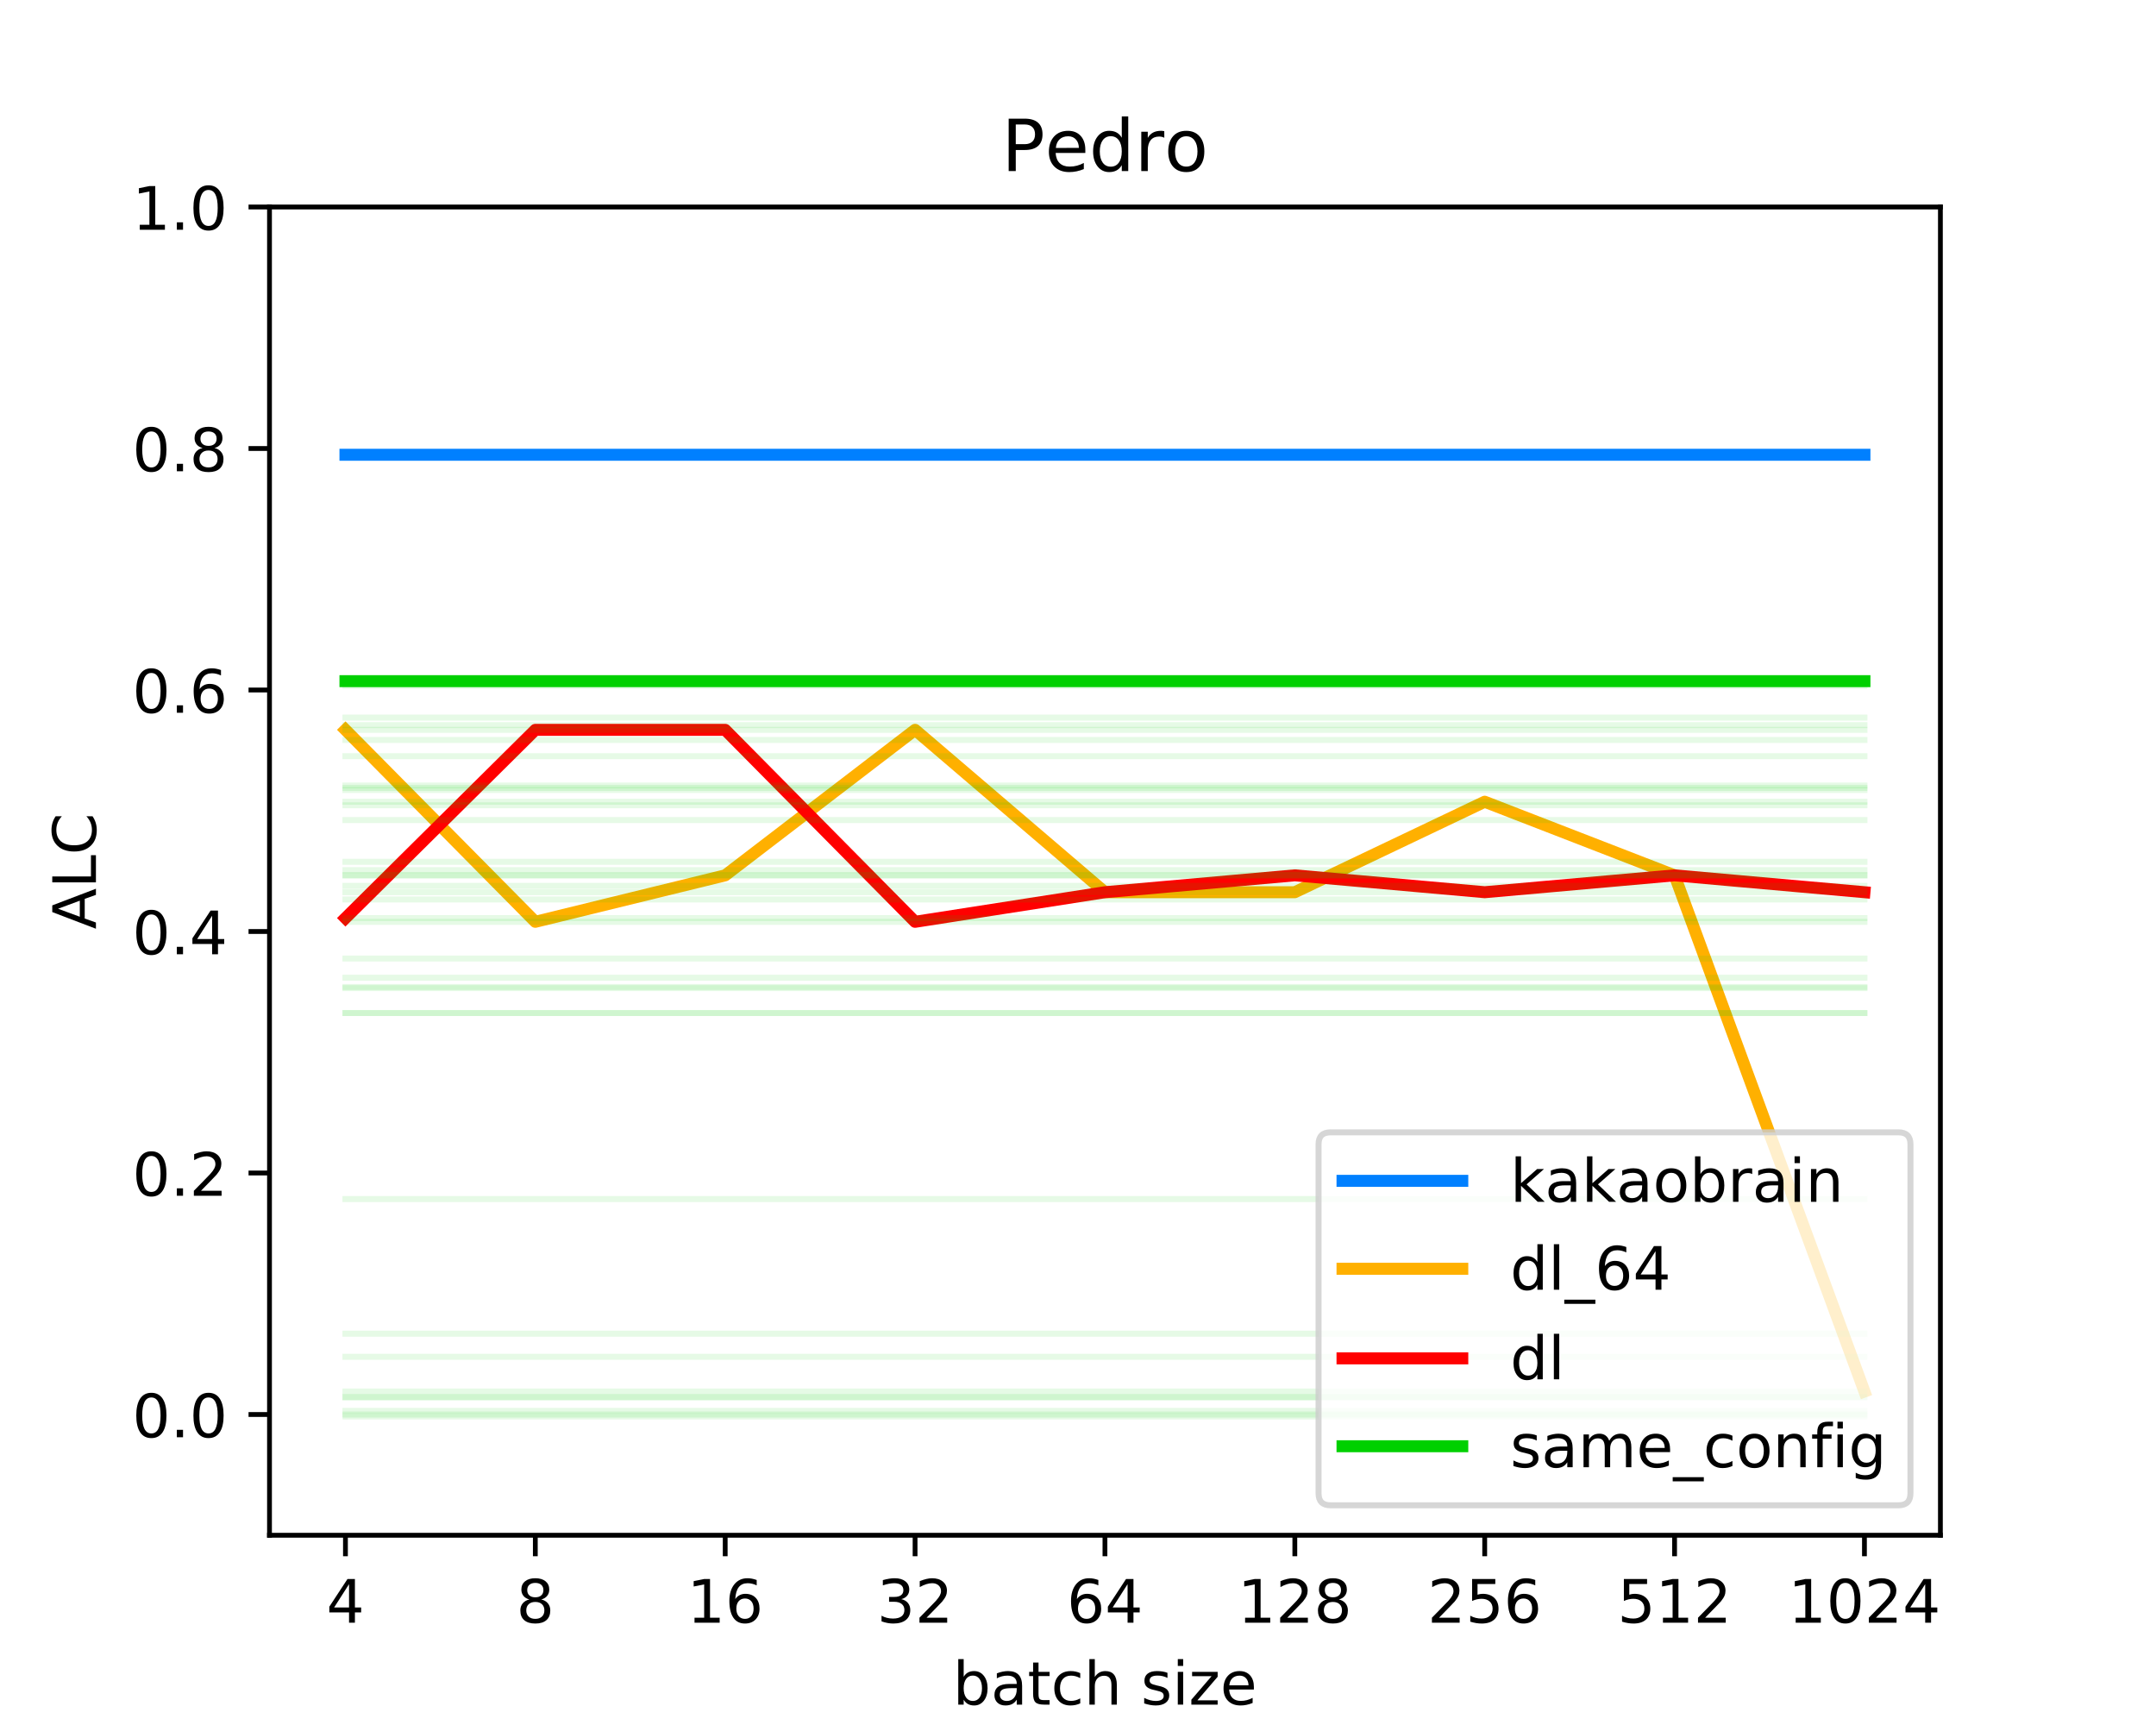 <?xml version="1.0" encoding="utf-8" standalone="no"?>
<!DOCTYPE svg PUBLIC "-//W3C//DTD SVG 1.1//EN"
  "http://www.w3.org/Graphics/SVG/1.1/DTD/svg11.dtd">
<!-- Created with matplotlib (https://matplotlib.org/) -->
<svg height="288pt" version="1.1" viewBox="0 0 360 288" width="360pt" xmlns="http://www.w3.org/2000/svg" xmlns:xlink="http://www.w3.org/1999/xlink">
 <defs>
  <style type="text/css">
*{stroke-linecap:butt;stroke-linejoin:round;}
  </style>
 </defs>
 <g id="figure_1">
  <g id="patch_1">
   <path d="M 0 288 
L 360 288 
L 360 0 
L 0 0 
z
" style="fill:#ffffff;"/>
  </g>
  <g id="axes_1">
   <g id="patch_2">
    <path d="M 45 256.32 
L 324 256.32 
L 324 34.56 
L 45 34.56 
z
" style="fill:#ffffff;"/>
   </g>
   <g id="matplotlib.axis_1">
    <g id="xtick_1">
     <g id="line2d_1">
      <defs>
       <path d="M 0 0 
L 0 3.5 
" id="mf09052bba6" style="stroke:#000000;stroke-width:0.8;"/>
      </defs>
      <g>
       <use style="stroke:#000000;stroke-width:0.8;" x="57.682" xlink:href="#mf09052bba6" y="256.32"/>
      </g>
     </g>
     <g id="text_1">
      <!-- 4 -->
      <defs>
       <path d="M 37.797 64.312 
L 12.891 25.391 
L 37.797 25.391 
z
M 35.203 72.906 
L 47.609 72.906 
L 47.609 25.391 
L 58.016 25.391 
L 58.016 17.188 
L 47.609 17.188 
L 47.609 0 
L 37.797 0 
L 37.797 17.188 
L 4.891 17.188 
L 4.891 26.703 
z
" id="DejaVuSans-52"/>
      </defs>
      <g transform="translate(54.501 270.918)scale(0.1 -0.1)">
       <use xlink:href="#DejaVuSans-52"/>
      </g>
     </g>
    </g>
    <g id="xtick_2">
     <g id="line2d_2">
      <g>
       <use style="stroke:#000000;stroke-width:0.8;" x="89.386" xlink:href="#mf09052bba6" y="256.32"/>
      </g>
     </g>
     <g id="text_2">
      <!-- 8 -->
      <defs>
       <path d="M 31.781 34.625 
Q 24.75 34.625 20.719 30.859 
Q 16.703 27.094 16.703 20.516 
Q 16.703 13.922 20.719 10.156 
Q 24.75 6.391 31.781 6.391 
Q 38.812 6.391 42.859 10.172 
Q 46.922 13.969 46.922 20.516 
Q 46.922 27.094 42.891 30.859 
Q 38.875 34.625 31.781 34.625 
z
M 21.922 38.812 
Q 15.578 40.375 12.031 44.719 
Q 8.5 49.078 8.5 55.328 
Q 8.5 64.062 14.719 69.141 
Q 20.953 74.219 31.781 74.219 
Q 42.672 74.219 48.875 69.141 
Q 55.078 64.062 55.078 55.328 
Q 55.078 49.078 51.531 44.719 
Q 48 40.375 41.703 38.812 
Q 48.828 37.156 52.797 32.312 
Q 56.781 27.484 56.781 20.516 
Q 56.781 9.906 50.312 4.234 
Q 43.844 -1.422 31.781 -1.422 
Q 19.734 -1.422 13.25 4.234 
Q 6.781 9.906 6.781 20.516 
Q 6.781 27.484 10.781 32.312 
Q 14.797 37.156 21.922 38.812 
z
M 18.312 54.391 
Q 18.312 48.734 21.844 45.562 
Q 25.391 42.391 31.781 42.391 
Q 38.141 42.391 41.719 45.562 
Q 45.312 48.734 45.312 54.391 
Q 45.312 60.062 41.719 63.234 
Q 38.141 66.406 31.781 66.406 
Q 25.391 66.406 21.844 63.234 
Q 18.312 60.062 18.312 54.391 
z
" id="DejaVuSans-56"/>
      </defs>
      <g transform="translate(86.205 270.918)scale(0.1 -0.1)">
       <use xlink:href="#DejaVuSans-56"/>
      </g>
     </g>
    </g>
    <g id="xtick_3">
     <g id="line2d_3">
      <g>
       <use style="stroke:#000000;stroke-width:0.8;" x="121.091" xlink:href="#mf09052bba6" y="256.32"/>
      </g>
     </g>
     <g id="text_3">
      <!-- 16 -->
      <defs>
       <path d="M 12.406 8.297 
L 28.516 8.297 
L 28.516 63.922 
L 10.984 60.406 
L 10.984 69.391 
L 28.422 72.906 
L 38.281 72.906 
L 38.281 8.297 
L 54.391 8.297 
L 54.391 0 
L 12.406 0 
z
" id="DejaVuSans-49"/>
       <path d="M 33.016 40.375 
Q 26.375 40.375 22.484 35.828 
Q 18.609 31.297 18.609 23.391 
Q 18.609 15.531 22.484 10.953 
Q 26.375 6.391 33.016 6.391 
Q 39.656 6.391 43.531 10.953 
Q 47.406 15.531 47.406 23.391 
Q 47.406 31.297 43.531 35.828 
Q 39.656 40.375 33.016 40.375 
z
M 52.594 71.297 
L 52.594 62.312 
Q 48.875 64.062 45.094 64.984 
Q 41.312 65.922 37.594 65.922 
Q 27.828 65.922 22.672 59.328 
Q 17.531 52.734 16.797 39.406 
Q 19.672 43.656 24.016 45.922 
Q 28.375 48.188 33.594 48.188 
Q 44.578 48.188 50.953 41.516 
Q 57.328 34.859 57.328 23.391 
Q 57.328 12.156 50.688 5.359 
Q 44.047 -1.422 33.016 -1.422 
Q 20.359 -1.422 13.672 8.266 
Q 6.984 17.969 6.984 36.375 
Q 6.984 53.656 15.188 63.938 
Q 23.391 74.219 37.203 74.219 
Q 40.922 74.219 44.703 73.484 
Q 48.484 72.75 52.594 71.297 
z
" id="DejaVuSans-54"/>
      </defs>
      <g transform="translate(114.728 270.918)scale(0.1 -0.1)">
       <use xlink:href="#DejaVuSans-49"/>
       <use x="63.623" xlink:href="#DejaVuSans-54"/>
      </g>
     </g>
    </g>
    <g id="xtick_4">
     <g id="line2d_4">
      <g>
       <use style="stroke:#000000;stroke-width:0.8;" x="152.795" xlink:href="#mf09052bba6" y="256.32"/>
      </g>
     </g>
     <g id="text_4">
      <!-- 32 -->
      <defs>
       <path d="M 40.578 39.312 
Q 47.656 37.797 51.625 33 
Q 55.609 28.219 55.609 21.188 
Q 55.609 10.406 48.188 4.484 
Q 40.766 -1.422 27.094 -1.422 
Q 22.516 -1.422 17.656 -0.516 
Q 12.797 0.391 7.625 2.203 
L 7.625 11.719 
Q 11.719 9.328 16.594 8.109 
Q 21.484 6.891 26.812 6.891 
Q 36.078 6.891 40.938 10.547 
Q 45.797 14.203 45.797 21.188 
Q 45.797 27.641 41.281 31.266 
Q 36.766 34.906 28.719 34.906 
L 20.219 34.906 
L 20.219 43.016 
L 29.109 43.016 
Q 36.375 43.016 40.234 45.922 
Q 44.094 48.828 44.094 54.297 
Q 44.094 59.906 40.109 62.906 
Q 36.141 65.922 28.719 65.922 
Q 24.656 65.922 20.016 65.031 
Q 15.375 64.156 9.812 62.312 
L 9.812 71.094 
Q 15.438 72.656 20.344 73.438 
Q 25.25 74.219 29.594 74.219 
Q 40.828 74.219 47.359 69.109 
Q 53.906 64.016 53.906 55.328 
Q 53.906 49.266 50.438 45.094 
Q 46.969 40.922 40.578 39.312 
z
" id="DejaVuSans-51"/>
       <path d="M 19.188 8.297 
L 53.609 8.297 
L 53.609 0 
L 7.328 0 
L 7.328 8.297 
Q 12.938 14.109 22.625 23.891 
Q 32.328 33.688 34.812 36.531 
Q 39.547 41.844 41.422 45.531 
Q 43.312 49.219 43.312 52.781 
Q 43.312 58.594 39.234 62.25 
Q 35.156 65.922 28.609 65.922 
Q 23.969 65.922 18.812 64.312 
Q 13.672 62.703 7.812 59.422 
L 7.812 69.391 
Q 13.766 71.781 18.938 73 
Q 24.125 74.219 28.422 74.219 
Q 39.75 74.219 46.484 68.547 
Q 53.219 62.891 53.219 53.422 
Q 53.219 48.922 51.531 44.891 
Q 49.859 40.875 45.406 35.406 
Q 44.188 33.984 37.641 27.219 
Q 31.109 20.453 19.188 8.297 
z
" id="DejaVuSans-50"/>
      </defs>
      <g transform="translate(146.433 270.918)scale(0.1 -0.1)">
       <use xlink:href="#DejaVuSans-51"/>
       <use x="63.623" xlink:href="#DejaVuSans-50"/>
      </g>
     </g>
    </g>
    <g id="xtick_5">
     <g id="line2d_5">
      <g>
       <use style="stroke:#000000;stroke-width:0.8;" x="184.5" xlink:href="#mf09052bba6" y="256.32"/>
      </g>
     </g>
     <g id="text_5">
      <!-- 64 -->
      <g transform="translate(178.137 270.918)scale(0.1 -0.1)">
       <use xlink:href="#DejaVuSans-54"/>
       <use x="63.623" xlink:href="#DejaVuSans-52"/>
      </g>
     </g>
    </g>
    <g id="xtick_6">
     <g id="line2d_6">
      <g>
       <use style="stroke:#000000;stroke-width:0.8;" x="216.205" xlink:href="#mf09052bba6" y="256.32"/>
      </g>
     </g>
     <g id="text_6">
      <!-- 128 -->
      <g transform="translate(206.661 270.918)scale(0.1 -0.1)">
       <use xlink:href="#DejaVuSans-49"/>
       <use x="63.623" xlink:href="#DejaVuSans-50"/>
       <use x="127.246" xlink:href="#DejaVuSans-56"/>
      </g>
     </g>
    </g>
    <g id="xtick_7">
     <g id="line2d_7">
      <g>
       <use style="stroke:#000000;stroke-width:0.8;" x="247.909" xlink:href="#mf09052bba6" y="256.32"/>
      </g>
     </g>
     <g id="text_7">
      <!-- 256 -->
      <defs>
       <path d="M 10.797 72.906 
L 49.516 72.906 
L 49.516 64.594 
L 19.828 64.594 
L 19.828 46.734 
Q 21.969 47.469 24.109 47.828 
Q 26.266 48.188 28.422 48.188 
Q 40.625 48.188 47.75 41.5 
Q 54.891 34.812 54.891 23.391 
Q 54.891 11.625 47.562 5.094 
Q 40.234 -1.422 26.906 -1.422 
Q 22.312 -1.422 17.547 -0.641 
Q 12.797 0.141 7.719 1.703 
L 7.719 11.625 
Q 12.109 9.234 16.797 8.062 
Q 21.484 6.891 26.703 6.891 
Q 35.156 6.891 40.078 11.328 
Q 45.016 15.766 45.016 23.391 
Q 45.016 31 40.078 35.438 
Q 35.156 39.891 26.703 39.891 
Q 22.75 39.891 18.812 39.016 
Q 14.891 38.141 10.797 36.281 
z
" id="DejaVuSans-53"/>
      </defs>
      <g transform="translate(238.365 270.918)scale(0.1 -0.1)">
       <use xlink:href="#DejaVuSans-50"/>
       <use x="63.623" xlink:href="#DejaVuSans-53"/>
       <use x="127.246" xlink:href="#DejaVuSans-54"/>
      </g>
     </g>
    </g>
    <g id="xtick_8">
     <g id="line2d_8">
      <g>
       <use style="stroke:#000000;stroke-width:0.8;" x="279.614" xlink:href="#mf09052bba6" y="256.32"/>
      </g>
     </g>
     <g id="text_8">
      <!-- 512 -->
      <g transform="translate(270.07 270.918)scale(0.1 -0.1)">
       <use xlink:href="#DejaVuSans-53"/>
       <use x="63.623" xlink:href="#DejaVuSans-49"/>
       <use x="127.246" xlink:href="#DejaVuSans-50"/>
      </g>
     </g>
    </g>
    <g id="xtick_9">
     <g id="line2d_9">
      <g>
       <use style="stroke:#000000;stroke-width:0.8;" x="311.318" xlink:href="#mf09052bba6" y="256.32"/>
      </g>
     </g>
     <g id="text_9">
      <!-- 1024 -->
      <defs>
       <path d="M 31.781 66.406 
Q 24.172 66.406 20.328 58.906 
Q 16.5 51.422 16.5 36.375 
Q 16.5 21.391 20.328 13.891 
Q 24.172 6.391 31.781 6.391 
Q 39.453 6.391 43.281 13.891 
Q 47.125 21.391 47.125 36.375 
Q 47.125 51.422 43.281 58.906 
Q 39.453 66.406 31.781 66.406 
z
M 31.781 74.219 
Q 44.047 74.219 50.516 64.516 
Q 56.984 54.828 56.984 36.375 
Q 56.984 17.969 50.516 8.266 
Q 44.047 -1.422 31.781 -1.422 
Q 19.531 -1.422 13.062 8.266 
Q 6.594 17.969 6.594 36.375 
Q 6.594 54.828 13.062 64.516 
Q 19.531 74.219 31.781 74.219 
z
" id="DejaVuSans-48"/>
      </defs>
      <g transform="translate(298.593 270.918)scale(0.1 -0.1)">
       <use xlink:href="#DejaVuSans-49"/>
       <use x="63.623" xlink:href="#DejaVuSans-48"/>
       <use x="127.246" xlink:href="#DejaVuSans-50"/>
       <use x="190.869" xlink:href="#DejaVuSans-52"/>
      </g>
     </g>
    </g>
    <g id="text_10">
     <!-- batch size -->
     <defs>
      <path d="M 48.688 27.297 
Q 48.688 37.203 44.609 42.844 
Q 40.531 48.484 33.406 48.484 
Q 26.266 48.484 22.188 42.844 
Q 18.109 37.203 18.109 27.297 
Q 18.109 17.391 22.188 11.75 
Q 26.266 6.109 33.406 6.109 
Q 40.531 6.109 44.609 11.75 
Q 48.688 17.391 48.688 27.297 
z
M 18.109 46.391 
Q 20.953 51.266 25.266 53.625 
Q 29.594 56 35.594 56 
Q 45.562 56 51.781 48.094 
Q 58.016 40.188 58.016 27.297 
Q 58.016 14.406 51.781 6.484 
Q 45.562 -1.422 35.594 -1.422 
Q 29.594 -1.422 25.266 0.953 
Q 20.953 3.328 18.109 8.203 
L 18.109 0 
L 9.078 0 
L 9.078 75.984 
L 18.109 75.984 
z
" id="DejaVuSans-98"/>
      <path d="M 34.281 27.484 
Q 23.391 27.484 19.188 25 
Q 14.984 22.516 14.984 16.5 
Q 14.984 11.719 18.141 8.906 
Q 21.297 6.109 26.703 6.109 
Q 34.188 6.109 38.703 11.406 
Q 43.219 16.703 43.219 25.484 
L 43.219 27.484 
z
M 52.203 31.203 
L 52.203 0 
L 43.219 0 
L 43.219 8.297 
Q 40.141 3.328 35.547 0.953 
Q 30.953 -1.422 24.312 -1.422 
Q 15.922 -1.422 10.953 3.297 
Q 6 8.016 6 15.922 
Q 6 25.141 12.172 29.828 
Q 18.359 34.516 30.609 34.516 
L 43.219 34.516 
L 43.219 35.406 
Q 43.219 41.609 39.141 45 
Q 35.062 48.391 27.688 48.391 
Q 23 48.391 18.547 47.266 
Q 14.109 46.141 10.016 43.891 
L 10.016 52.203 
Q 14.938 54.109 19.578 55.047 
Q 24.219 56 28.609 56 
Q 40.484 56 46.344 49.844 
Q 52.203 43.703 52.203 31.203 
z
" id="DejaVuSans-97"/>
      <path d="M 18.312 70.219 
L 18.312 54.688 
L 36.812 54.688 
L 36.812 47.703 
L 18.312 47.703 
L 18.312 18.016 
Q 18.312 11.328 20.141 9.422 
Q 21.969 7.516 27.594 7.516 
L 36.812 7.516 
L 36.812 0 
L 27.594 0 
Q 17.188 0 13.234 3.875 
Q 9.281 7.766 9.281 18.016 
L 9.281 47.703 
L 2.688 47.703 
L 2.688 54.688 
L 9.281 54.688 
L 9.281 70.219 
z
" id="DejaVuSans-116"/>
      <path d="M 48.781 52.594 
L 48.781 44.188 
Q 44.969 46.297 41.141 47.344 
Q 37.312 48.391 33.406 48.391 
Q 24.656 48.391 19.812 42.844 
Q 14.984 37.312 14.984 27.297 
Q 14.984 17.281 19.812 11.734 
Q 24.656 6.203 33.406 6.203 
Q 37.312 6.203 41.141 7.25 
Q 44.969 8.297 48.781 10.406 
L 48.781 2.094 
Q 45.016 0.344 40.984 -0.531 
Q 36.969 -1.422 32.422 -1.422 
Q 20.062 -1.422 12.781 6.344 
Q 5.516 14.109 5.516 27.297 
Q 5.516 40.672 12.859 48.328 
Q 20.219 56 33.016 56 
Q 37.156 56 41.109 55.141 
Q 45.062 54.297 48.781 52.594 
z
" id="DejaVuSans-99"/>
      <path d="M 54.891 33.016 
L 54.891 0 
L 45.906 0 
L 45.906 32.719 
Q 45.906 40.484 42.875 44.328 
Q 39.844 48.188 33.797 48.188 
Q 26.516 48.188 22.312 43.547 
Q 18.109 38.922 18.109 30.906 
L 18.109 0 
L 9.078 0 
L 9.078 75.984 
L 18.109 75.984 
L 18.109 46.188 
Q 21.344 51.125 25.703 53.562 
Q 30.078 56 35.797 56 
Q 45.219 56 50.047 50.172 
Q 54.891 44.344 54.891 33.016 
z
" id="DejaVuSans-104"/>
      <path id="DejaVuSans-32"/>
      <path d="M 44.281 53.078 
L 44.281 44.578 
Q 40.484 46.531 36.375 47.5 
Q 32.281 48.484 27.875 48.484 
Q 21.188 48.484 17.844 46.438 
Q 14.5 44.391 14.5 40.281 
Q 14.5 37.156 16.891 35.375 
Q 19.281 33.594 26.516 31.984 
L 29.594 31.297 
Q 39.156 29.25 43.188 25.516 
Q 47.219 21.781 47.219 15.094 
Q 47.219 7.469 41.188 3.016 
Q 35.156 -1.422 24.609 -1.422 
Q 20.219 -1.422 15.453 -0.562 
Q 10.688 0.297 5.422 2 
L 5.422 11.281 
Q 10.406 8.688 15.234 7.391 
Q 20.062 6.109 24.812 6.109 
Q 31.156 6.109 34.562 8.281 
Q 37.984 10.453 37.984 14.406 
Q 37.984 18.062 35.516 20.016 
Q 33.062 21.969 24.703 23.781 
L 21.578 24.516 
Q 13.234 26.266 9.516 29.906 
Q 5.812 33.547 5.812 39.891 
Q 5.812 47.609 11.281 51.797 
Q 16.75 56 26.812 56 
Q 31.781 56 36.172 55.266 
Q 40.578 54.547 44.281 53.078 
z
" id="DejaVuSans-115"/>
      <path d="M 9.422 54.688 
L 18.406 54.688 
L 18.406 0 
L 9.422 0 
z
M 9.422 75.984 
L 18.406 75.984 
L 18.406 64.594 
L 9.422 64.594 
z
" id="DejaVuSans-105"/>
      <path d="M 5.516 54.688 
L 48.188 54.688 
L 48.188 46.484 
L 14.406 7.172 
L 48.188 7.172 
L 48.188 0 
L 4.297 0 
L 4.297 8.203 
L 38.094 47.516 
L 5.516 47.516 
z
" id="DejaVuSans-122"/>
      <path d="M 56.203 29.594 
L 56.203 25.203 
L 14.891 25.203 
Q 15.484 15.922 20.484 11.062 
Q 25.484 6.203 34.422 6.203 
Q 39.594 6.203 44.453 7.469 
Q 49.312 8.734 54.109 11.281 
L 54.109 2.781 
Q 49.266 0.734 44.188 -0.344 
Q 39.109 -1.422 33.891 -1.422 
Q 20.797 -1.422 13.156 6.188 
Q 5.516 13.812 5.516 26.812 
Q 5.516 40.234 12.766 48.109 
Q 20.016 56 32.328 56 
Q 43.359 56 49.781 48.891 
Q 56.203 41.797 56.203 29.594 
z
M 47.219 32.234 
Q 47.125 39.594 43.094 43.984 
Q 39.062 48.391 32.422 48.391 
Q 24.906 48.391 20.391 44.141 
Q 15.875 39.891 15.188 32.172 
z
" id="DejaVuSans-101"/>
     </defs>
     <g transform="translate(159.1 284.597)scale(0.1 -0.1)">
      <use xlink:href="#DejaVuSans-98"/>
      <use x="63.477" xlink:href="#DejaVuSans-97"/>
      <use x="124.756" xlink:href="#DejaVuSans-116"/>
      <use x="163.965" xlink:href="#DejaVuSans-99"/>
      <use x="218.945" xlink:href="#DejaVuSans-104"/>
      <use x="282.324" xlink:href="#DejaVuSans-32"/>
      <use x="314.111" xlink:href="#DejaVuSans-115"/>
      <use x="366.211" xlink:href="#DejaVuSans-105"/>
      <use x="393.994" xlink:href="#DejaVuSans-122"/>
      <use x="446.484" xlink:href="#DejaVuSans-101"/>
     </g>
    </g>
   </g>
   <g id="matplotlib.axis_2">
    <g id="ytick_1">
     <g id="line2d_10">
      <defs>
       <path d="M 0 0 
L -3.5 0 
" id="m495255f928" style="stroke:#000000;stroke-width:0.8;"/>
      </defs>
      <g>
       <use style="stroke:#000000;stroke-width:0.8;" x="45" xlink:href="#m495255f928" y="236.16"/>
      </g>
     </g>
     <g id="text_11">
      <!-- 0.0 -->
      <defs>
       <path d="M 10.688 12.406 
L 21 12.406 
L 21 0 
L 10.688 0 
z
" id="DejaVuSans-46"/>
      </defs>
      <g transform="translate(22.097 239.959)scale(0.1 -0.1)">
       <use xlink:href="#DejaVuSans-48"/>
       <use x="63.623" xlink:href="#DejaVuSans-46"/>
       <use x="95.41" xlink:href="#DejaVuSans-48"/>
      </g>
     </g>
    </g>
    <g id="ytick_2">
     <g id="line2d_11">
      <g>
       <use style="stroke:#000000;stroke-width:0.8;" x="45" xlink:href="#m495255f928" y="195.84"/>
      </g>
     </g>
     <g id="text_12">
      <!-- 0.2 -->
      <g transform="translate(22.097 199.639)scale(0.1 -0.1)">
       <use xlink:href="#DejaVuSans-48"/>
       <use x="63.623" xlink:href="#DejaVuSans-46"/>
       <use x="95.41" xlink:href="#DejaVuSans-50"/>
      </g>
     </g>
    </g>
    <g id="ytick_3">
     <g id="line2d_12">
      <g>
       <use style="stroke:#000000;stroke-width:0.8;" x="45" xlink:href="#m495255f928" y="155.52"/>
      </g>
     </g>
     <g id="text_13">
      <!-- 0.4 -->
      <g transform="translate(22.097 159.319)scale(0.1 -0.1)">
       <use xlink:href="#DejaVuSans-48"/>
       <use x="63.623" xlink:href="#DejaVuSans-46"/>
       <use x="95.41" xlink:href="#DejaVuSans-52"/>
      </g>
     </g>
    </g>
    <g id="ytick_4">
     <g id="line2d_13">
      <g>
       <use style="stroke:#000000;stroke-width:0.8;" x="45" xlink:href="#m495255f928" y="115.2"/>
      </g>
     </g>
     <g id="text_14">
      <!-- 0.6 -->
      <g transform="translate(22.097 118.999)scale(0.1 -0.1)">
       <use xlink:href="#DejaVuSans-48"/>
       <use x="63.623" xlink:href="#DejaVuSans-46"/>
       <use x="95.41" xlink:href="#DejaVuSans-54"/>
      </g>
     </g>
    </g>
    <g id="ytick_5">
     <g id="line2d_14">
      <g>
       <use style="stroke:#000000;stroke-width:0.8;" x="45" xlink:href="#m495255f928" y="74.88"/>
      </g>
     </g>
     <g id="text_15">
      <!-- 0.8 -->
      <g transform="translate(22.097 78.679)scale(0.1 -0.1)">
       <use xlink:href="#DejaVuSans-48"/>
       <use x="63.623" xlink:href="#DejaVuSans-46"/>
       <use x="95.41" xlink:href="#DejaVuSans-56"/>
      </g>
     </g>
    </g>
    <g id="ytick_6">
     <g id="line2d_15">
      <g>
       <use style="stroke:#000000;stroke-width:0.8;" x="45" xlink:href="#m495255f928" y="34.56"/>
      </g>
     </g>
     <g id="text_16">
      <!-- 1.0 -->
      <g transform="translate(22.097 38.359)scale(0.1 -0.1)">
       <use xlink:href="#DejaVuSans-49"/>
       <use x="63.623" xlink:href="#DejaVuSans-46"/>
       <use x="95.41" xlink:href="#DejaVuSans-48"/>
      </g>
     </g>
    </g>
    <g id="text_17">
     <!-- ALC -->
     <defs>
      <path d="M 34.188 63.188 
L 20.797 26.906 
L 47.609 26.906 
z
M 28.609 72.906 
L 39.797 72.906 
L 67.578 0 
L 57.328 0 
L 50.688 18.703 
L 17.828 18.703 
L 11.188 0 
L 0.781 0 
z
" id="DejaVuSans-65"/>
      <path d="M 9.812 72.906 
L 19.672 72.906 
L 19.672 8.297 
L 55.172 8.297 
L 55.172 0 
L 9.812 0 
z
" id="DejaVuSans-76"/>
      <path d="M 64.406 67.281 
L 64.406 56.891 
Q 59.422 61.531 53.781 63.812 
Q 48.141 66.109 41.797 66.109 
Q 29.297 66.109 22.656 58.469 
Q 16.016 50.828 16.016 36.375 
Q 16.016 21.969 22.656 14.328 
Q 29.297 6.688 41.797 6.688 
Q 48.141 6.688 53.781 8.984 
Q 59.422 11.281 64.406 15.922 
L 64.406 5.609 
Q 59.234 2.094 53.438 0.328 
Q 47.656 -1.422 41.219 -1.422 
Q 24.656 -1.422 15.125 8.703 
Q 5.609 18.844 5.609 36.375 
Q 5.609 53.953 15.125 64.078 
Q 24.656 74.219 41.219 74.219 
Q 47.75 74.219 53.531 72.484 
Q 59.328 70.75 64.406 67.281 
z
" id="DejaVuSans-67"/>
     </defs>
     <g transform="translate(16.017 155.138)rotate(-90)scale(0.1 -0.1)">
      <use xlink:href="#DejaVuSans-65"/>
      <use x="68.408" xlink:href="#DejaVuSans-76"/>
      <use x="124.121" xlink:href="#DejaVuSans-67"/>
     </g>
    </g>
   </g>
   <g id="line2d_16">
    <path clip-path="url(#pb39276db5c)" d="M 57.682 75.928 
L 89.386 75.928 
L 121.091 75.928 
L 152.795 75.928 
L 184.5 75.928 
L 216.205 75.928 
L 247.909 75.928 
L 279.614 75.928 
L 311.318 75.928 
" style="fill:none;stroke:#0080ff;stroke-linecap:square;stroke-width:2;"/>
   </g>
   <g id="line2d_17">
    <path clip-path="url(#pb39276db5c)" d="M 57.682 121.853 
L 89.386 153.903 
L 121.091 146.144 
L 152.795 121.853 
L 184.5 148.961 
L 216.205 148.961 
L 247.909 133.855 
L 279.614 146.144 
L 311.318 232.325 
" style="fill:none;stroke:#ffb000;stroke-linecap:square;stroke-width:2;"/>
   </g>
   <g id="line2d_18">
    <path clip-path="url(#pb39276db5c)" d="M 57.682 153.281 
L 89.386 121.853 
L 121.091 121.853 
L 152.795 153.903 
L 184.5 148.961 
L 216.205 146.144 
L 247.909 148.961 
L 279.614 146.144 
L 311.318 148.961 
" style="fill:none;stroke:#ff0000;stroke-linecap:square;stroke-width:2;"/>
   </g>
   <g id="line2d_19">
    <path clip-path="url(#pb39276db5c)" d="M 57.682 113.719 
L 89.386 113.719 
L 121.091 113.719 
L 152.795 113.719 
L 184.5 113.719 
L 216.205 113.719 
L 247.909 113.719 
L 279.614 113.719 
L 311.318 113.719 
" style="fill:none;stroke:#00d000;stroke-linecap:square;stroke-opacity:0.1;"/>
   </g>
   <g id="line2d_20">
    <path clip-path="url(#pb39276db5c)" d="M 57.682 114.532 
L 89.386 114.532 
L 121.091 114.532 
L 152.795 114.532 
L 184.5 114.532 
L 216.205 114.532 
L 247.909 114.532 
L 279.614 114.532 
L 311.318 114.532 
" style="fill:none;stroke:#00d000;stroke-linecap:square;stroke-opacity:0.1;"/>
   </g>
   <g id="line2d_21">
    <path clip-path="url(#pb39276db5c)" d="M 57.682 119.813 
L 89.386 119.813 
L 121.091 119.813 
L 152.795 119.813 
L 184.5 119.813 
L 216.205 119.813 
L 247.909 119.813 
L 279.614 119.813 
L 311.318 119.813 
" style="fill:none;stroke:#00d000;stroke-linecap:square;stroke-opacity:0.1;"/>
   </g>
   <g id="line2d_22">
    <path clip-path="url(#pb39276db5c)" d="M 57.682 121.064 
L 89.386 121.064 
L 121.091 121.064 
L 152.795 121.064 
L 184.5 121.064 
L 216.205 121.064 
L 247.909 121.064 
L 279.614 121.064 
L 311.318 121.064 
" style="fill:none;stroke:#00d000;stroke-linecap:square;stroke-opacity:0.1;"/>
   </g>
   <g id="line2d_23">
    <path clip-path="url(#pb39276db5c)" d="M 57.682 121.853 
L 89.386 121.853 
L 121.091 121.853 
L 152.795 121.853 
L 184.5 121.853 
L 216.205 121.853 
L 247.909 121.853 
L 279.614 121.853 
L 311.318 121.853 
" style="fill:none;stroke:#00d000;stroke-linecap:square;stroke-opacity:0.1;"/>
   </g>
   <g id="line2d_24">
    <path clip-path="url(#pb39276db5c)" d="M 57.682 123.542 
L 89.386 123.542 
L 121.091 123.542 
L 152.795 123.542 
L 184.5 123.542 
L 216.205 123.542 
L 247.909 123.542 
L 279.614 123.542 
L 311.318 123.542 
" style="fill:none;stroke:#00d000;stroke-linecap:square;stroke-opacity:0.1;"/>
   </g>
   <g id="line2d_25">
    <path clip-path="url(#pb39276db5c)" d="M 57.682 126.246 
L 89.386 126.246 
L 121.091 126.246 
L 152.795 126.246 
L 184.5 126.246 
L 216.205 126.246 
L 247.909 126.246 
L 279.614 126.246 
L 311.318 126.246 
" style="fill:none;stroke:#00d000;stroke-linecap:square;stroke-opacity:0.1;"/>
   </g>
   <g id="line2d_26">
    <path clip-path="url(#pb39276db5c)" d="M 57.682 131.143 
L 89.386 131.143 
L 121.091 131.143 
L 152.795 131.143 
L 184.5 131.143 
L 216.205 131.143 
L 247.909 131.143 
L 279.614 131.143 
L 311.318 131.143 
" style="fill:none;stroke:#00d000;stroke-linecap:square;stroke-opacity:0.1;"/>
   </g>
   <g id="line2d_27">
    <path clip-path="url(#pb39276db5c)" d="M 57.682 131.544 
L 89.386 131.544 
L 121.091 131.544 
L 152.795 131.544 
L 184.5 131.544 
L 216.205 131.544 
L 247.909 131.544 
L 279.614 131.544 
L 311.318 131.544 
" style="fill:none;stroke:#00d000;stroke-linecap:square;stroke-opacity:0.1;"/>
   </g>
   <g id="line2d_28">
    <path clip-path="url(#pb39276db5c)" d="M 57.682 131.898 
L 89.386 131.898 
L 121.091 131.898 
L 152.795 131.898 
L 184.5 131.898 
L 216.205 131.898 
L 247.909 131.898 
L 279.614 131.898 
L 311.318 131.898 
" style="fill:none;stroke:#00d000;stroke-linecap:square;stroke-opacity:0.1;"/>
   </g>
   <g id="line2d_29">
    <path clip-path="url(#pb39276db5c)" d="M 57.682 133.855 
L 89.386 133.855 
L 121.091 133.855 
L 152.795 133.855 
L 184.5 133.855 
L 216.205 133.855 
L 247.909 133.855 
L 279.614 133.855 
L 311.318 133.855 
" style="fill:none;stroke:#00d000;stroke-linecap:square;stroke-opacity:0.1;"/>
   </g>
   <g id="line2d_30">
    <path clip-path="url(#pb39276db5c)" d="M 57.682 134.447 
L 89.386 134.447 
L 121.091 134.447 
L 152.795 134.447 
L 184.5 134.447 
L 216.205 134.447 
L 247.909 134.447 
L 279.614 134.447 
L 311.318 134.447 
" style="fill:none;stroke:#00d000;stroke-linecap:square;stroke-opacity:0.1;"/>
   </g>
   <g id="line2d_31">
    <path clip-path="url(#pb39276db5c)" d="M 57.682 136.916 
L 89.386 136.916 
L 121.091 136.916 
L 152.795 136.916 
L 184.5 136.916 
L 216.205 136.916 
L 247.909 136.916 
L 279.614 136.916 
L 311.318 136.916 
" style="fill:none;stroke:#00d000;stroke-linecap:square;stroke-opacity:0.1;"/>
   </g>
   <g id="line2d_32">
    <path clip-path="url(#pb39276db5c)" d="M 57.682 143.886 
L 89.386 143.886 
L 121.091 143.886 
L 152.795 143.886 
L 184.5 143.886 
L 216.205 143.886 
L 247.909 143.886 
L 279.614 143.886 
L 311.318 143.886 
" style="fill:none;stroke:#00d000;stroke-linecap:square;stroke-opacity:0.1;"/>
   </g>
   <g id="line2d_33">
    <path clip-path="url(#pb39276db5c)" d="M 57.682 145.275 
L 89.386 145.275 
L 121.091 145.275 
L 152.795 145.275 
L 184.5 145.275 
L 216.205 145.275 
L 247.909 145.275 
L 279.614 145.275 
L 311.318 145.275 
" style="fill:none;stroke:#00d000;stroke-linecap:square;stroke-opacity:0.1;"/>
   </g>
   <g id="line2d_34">
    <path clip-path="url(#pb39276db5c)" d="M 57.682 146.144 
L 89.386 146.144 
L 121.091 146.144 
L 152.795 146.144 
L 184.5 146.144 
L 216.205 146.144 
L 247.909 146.144 
L 279.614 146.144 
L 311.318 146.144 
" style="fill:none;stroke:#00d000;stroke-linecap:square;stroke-opacity:0.1;"/>
   </g>
   <g id="line2d_35">
    <path clip-path="url(#pb39276db5c)" d="M 57.682 146.161 
L 89.386 146.161 
L 121.091 146.161 
L 152.795 146.161 
L 184.5 146.161 
L 216.205 146.161 
L 247.909 146.161 
L 279.614 146.161 
L 311.318 146.161 
" style="fill:none;stroke:#00d000;stroke-linecap:square;stroke-opacity:0.1;"/>
   </g>
   <g id="line2d_36">
    <path clip-path="url(#pb39276db5c)" d="M 57.682 147.902 
L 89.386 147.902 
L 121.091 147.902 
L 152.795 147.902 
L 184.5 147.902 
L 216.205 147.902 
L 247.909 147.902 
L 279.614 147.902 
L 311.318 147.902 
" style="fill:none;stroke:#00d000;stroke-linecap:square;stroke-opacity:0.1;"/>
   </g>
   <g id="line2d_37">
    <path clip-path="url(#pb39276db5c)" d="M 57.682 148.961 
L 89.386 148.961 
L 121.091 148.961 
L 152.795 148.961 
L 184.5 148.961 
L 216.205 148.961 
L 247.909 148.961 
L 279.614 148.961 
L 311.318 148.961 
" style="fill:none;stroke:#00d000;stroke-linecap:square;stroke-opacity:0.1;"/>
   </g>
   <g id="line2d_38">
    <path clip-path="url(#pb39276db5c)" d="M 57.682 150.172 
L 89.386 150.172 
L 121.091 150.172 
L 152.795 150.172 
L 184.5 150.172 
L 216.205 150.172 
L 247.909 150.172 
L 279.614 150.172 
L 311.318 150.172 
" style="fill:none;stroke:#00d000;stroke-linecap:square;stroke-opacity:0.1;"/>
   </g>
   <g id="line2d_39">
    <path clip-path="url(#pb39276db5c)" d="M 57.682 153.281 
L 89.386 153.281 
L 121.091 153.281 
L 152.795 153.281 
L 184.5 153.281 
L 216.205 153.281 
L 247.909 153.281 
L 279.614 153.281 
L 311.318 153.281 
" style="fill:none;stroke:#00d000;stroke-linecap:square;stroke-opacity:0.1;"/>
   </g>
   <g id="line2d_40">
    <path clip-path="url(#pb39276db5c)" d="M 57.682 153.903 
L 89.386 153.903 
L 121.091 153.903 
L 152.795 153.903 
L 184.5 153.903 
L 216.205 153.903 
L 247.909 153.903 
L 279.614 153.903 
L 311.318 153.903 
" style="fill:none;stroke:#00d000;stroke-linecap:square;stroke-opacity:0.1;"/>
   </g>
   <g id="line2d_41">
    <path clip-path="url(#pb39276db5c)" d="M 57.682 160.03 
L 89.386 160.03 
L 121.091 160.03 
L 152.795 160.03 
L 184.5 160.03 
L 216.205 160.03 
L 247.909 160.03 
L 279.614 160.03 
L 311.318 160.03 
" style="fill:none;stroke:#00d000;stroke-linecap:square;stroke-opacity:0.1;"/>
   </g>
   <g id="line2d_42">
    <path clip-path="url(#pb39276db5c)" d="M 57.682 163.238 
L 89.386 163.238 
L 121.091 163.238 
L 152.795 163.238 
L 184.5 163.238 
L 216.205 163.238 
L 247.909 163.238 
L 279.614 163.238 
L 311.318 163.238 
" style="fill:none;stroke:#00d000;stroke-linecap:square;stroke-opacity:0.1;"/>
   </g>
   <g id="line2d_43">
    <path clip-path="url(#pb39276db5c)" d="M 57.682 164.785 
L 89.386 164.785 
L 121.091 164.785 
L 152.795 164.785 
L 184.5 164.785 
L 216.205 164.785 
L 247.909 164.785 
L 279.614 164.785 
L 311.318 164.785 
" style="fill:none;stroke:#00d000;stroke-linecap:square;stroke-opacity:0.1;"/>
   </g>
   <g id="line2d_44">
    <path clip-path="url(#pb39276db5c)" d="M 57.682 164.973 
L 89.386 164.973 
L 121.091 164.973 
L 152.795 164.973 
L 184.5 164.973 
L 216.205 164.973 
L 247.909 164.973 
L 279.614 164.973 
L 311.318 164.973 
" style="fill:none;stroke:#00d000;stroke-linecap:square;stroke-opacity:0.1;"/>
   </g>
   <g id="line2d_45">
    <path clip-path="url(#pb39276db5c)" d="M 57.682 169.131 
L 89.386 169.131 
L 121.091 169.131 
L 152.795 169.131 
L 184.5 169.131 
L 216.205 169.131 
L 247.909 169.131 
L 279.614 169.131 
L 311.318 169.131 
" style="fill:none;stroke:#00d000;stroke-linecap:square;stroke-opacity:0.1;"/>
   </g>
   <g id="line2d_46">
    <path clip-path="url(#pb39276db5c)" d="M 57.682 169.134 
L 89.386 169.134 
L 121.091 169.134 
L 152.795 169.134 
L 184.5 169.134 
L 216.205 169.134 
L 247.909 169.134 
L 279.614 169.134 
L 311.318 169.134 
" style="fill:none;stroke:#00d000;stroke-linecap:square;stroke-opacity:0.1;"/>
   </g>
   <g id="line2d_47">
    <path clip-path="url(#pb39276db5c)" d="M 57.682 200.191 
L 89.386 200.191 
L 121.091 200.191 
L 152.795 200.191 
L 184.5 200.191 
L 216.205 200.191 
L 247.909 200.191 
L 279.614 200.191 
L 311.318 200.191 
" style="fill:none;stroke:#00d000;stroke-linecap:square;stroke-opacity:0.1;"/>
   </g>
   <g id="line2d_48">
    <path clip-path="url(#pb39276db5c)" d="M 57.682 222.668 
L 89.386 222.668 
L 121.091 222.668 
L 152.795 222.668 
L 184.5 222.668 
L 216.205 222.668 
L 247.909 222.668 
L 279.614 222.668 
L 311.318 222.668 
" style="fill:none;stroke:#00d000;stroke-linecap:square;stroke-opacity:0.1;"/>
   </g>
   <g id="line2d_49">
    <path clip-path="url(#pb39276db5c)" d="M 57.682 226.527 
L 89.386 226.527 
L 121.091 226.527 
L 152.795 226.527 
L 184.5 226.527 
L 216.205 226.527 
L 247.909 226.527 
L 279.614 226.527 
L 311.318 226.527 
" style="fill:none;stroke:#00d000;stroke-linecap:square;stroke-opacity:0.1;"/>
   </g>
   <g id="line2d_50">
    <path clip-path="url(#pb39276db5c)" d="M 57.682 232.325 
L 89.386 232.325 
L 121.091 232.325 
L 152.795 232.325 
L 184.5 232.325 
L 216.205 232.325 
L 247.909 232.325 
L 279.614 232.325 
L 311.318 232.325 
" style="fill:none;stroke:#00d000;stroke-linecap:square;stroke-opacity:0.1;"/>
   </g>
   <g id="line2d_51">
    <path clip-path="url(#pb39276db5c)" d="M 57.682 233.243 
L 89.386 233.243 
L 121.091 233.243 
L 152.795 233.243 
L 184.5 233.243 
L 216.205 233.243 
L 247.909 233.243 
L 279.614 233.243 
L 311.318 233.243 
" style="fill:none;stroke:#00d000;stroke-linecap:square;stroke-opacity:0.1;"/>
   </g>
   <g id="line2d_52">
    <path clip-path="url(#pb39276db5c)" d="M 57.682 233.316 
L 89.386 233.316 
L 121.091 233.316 
L 152.795 233.316 
L 184.5 233.316 
L 216.205 233.316 
L 247.909 233.316 
L 279.614 233.316 
L 311.318 233.316 
" style="fill:none;stroke:#00d000;stroke-linecap:square;stroke-opacity:0.1;"/>
   </g>
   <g id="line2d_53">
    <path clip-path="url(#pb39276db5c)" d="M 57.682 235.557 
L 89.386 235.557 
L 121.091 235.557 
L 152.795 235.557 
L 184.5 235.557 
L 216.205 235.557 
L 247.909 235.557 
L 279.614 235.557 
L 311.318 235.557 
" style="fill:none;stroke:#00d000;stroke-linecap:square;stroke-opacity:0.1;"/>
   </g>
   <g id="line2d_54">
    <path clip-path="url(#pb39276db5c)" d="M 57.682 236.16 
L 89.386 236.16 
L 121.091 236.16 
L 152.795 236.16 
L 184.5 236.16 
L 216.205 236.16 
L 247.909 236.16 
L 279.614 236.16 
L 311.318 236.16 
" style="fill:none;stroke:#00d000;stroke-linecap:square;stroke-opacity:0.1;"/>
   </g>
   <g id="line2d_55">
    <path clip-path="url(#pb39276db5c)" d="M 57.682 236.479 
L 89.386 236.479 
L 121.091 236.479 
L 152.795 236.479 
L 184.5 236.479 
L 216.205 236.479 
L 247.909 236.479 
L 279.614 236.479 
L 311.318 236.479 
" style="fill:none;stroke:#00d000;stroke-linecap:square;stroke-opacity:0.1;"/>
   </g>
   <g id="line2d_56">
    <path clip-path="url(#pb39276db5c)" d="M 57.682 113.719 
L 89.386 113.719 
L 121.091 113.719 
L 152.795 113.719 
L 184.5 113.719 
L 216.205 113.719 
L 247.909 113.719 
L 279.614 113.719 
L 311.318 113.719 
" style="fill:none;stroke:#00d000;stroke-linecap:square;stroke-width:2;"/>
   </g>
   <g id="patch_3">
    <path d="M 45 256.32 
L 45 34.56 
" style="fill:none;stroke:#000000;stroke-linecap:square;stroke-linejoin:miter;stroke-width:0.8;"/>
   </g>
   <g id="patch_4">
    <path d="M 324 256.32 
L 324 34.56 
" style="fill:none;stroke:#000000;stroke-linecap:square;stroke-linejoin:miter;stroke-width:0.8;"/>
   </g>
   <g id="patch_5">
    <path d="M 45 256.32 
L 324 256.32 
" style="fill:none;stroke:#000000;stroke-linecap:square;stroke-linejoin:miter;stroke-width:0.8;"/>
   </g>
   <g id="patch_6">
    <path d="M 45 34.56 
L 324 34.56 
" style="fill:none;stroke:#000000;stroke-linecap:square;stroke-linejoin:miter;stroke-width:0.8;"/>
   </g>
   <g id="text_18">
    <!-- Pedro -->
    <defs>
     <path d="M 19.672 64.797 
L 19.672 37.406 
L 32.078 37.406 
Q 38.969 37.406 42.719 40.969 
Q 46.484 44.531 46.484 51.125 
Q 46.484 57.672 42.719 61.234 
Q 38.969 64.797 32.078 64.797 
z
M 9.812 72.906 
L 32.078 72.906 
Q 44.344 72.906 50.609 67.359 
Q 56.891 61.812 56.891 51.125 
Q 56.891 40.328 50.609 34.812 
Q 44.344 29.297 32.078 29.297 
L 19.672 29.297 
L 19.672 0 
L 9.812 0 
z
" id="DejaVuSans-80"/>
     <path d="M 45.406 46.391 
L 45.406 75.984 
L 54.391 75.984 
L 54.391 0 
L 45.406 0 
L 45.406 8.203 
Q 42.578 3.328 38.25 0.953 
Q 33.938 -1.422 27.875 -1.422 
Q 17.969 -1.422 11.734 6.484 
Q 5.516 14.406 5.516 27.297 
Q 5.516 40.188 11.734 48.094 
Q 17.969 56 27.875 56 
Q 33.938 56 38.25 53.625 
Q 42.578 51.266 45.406 46.391 
z
M 14.797 27.297 
Q 14.797 17.391 18.875 11.75 
Q 22.953 6.109 30.078 6.109 
Q 37.203 6.109 41.297 11.75 
Q 45.406 17.391 45.406 27.297 
Q 45.406 37.203 41.297 42.844 
Q 37.203 48.484 30.078 48.484 
Q 22.953 48.484 18.875 42.844 
Q 14.797 37.203 14.797 27.297 
z
" id="DejaVuSans-100"/>
     <path d="M 41.109 46.297 
Q 39.594 47.172 37.812 47.578 
Q 36.031 48 33.891 48 
Q 26.266 48 22.188 43.047 
Q 18.109 38.094 18.109 28.812 
L 18.109 0 
L 9.078 0 
L 9.078 54.688 
L 18.109 54.688 
L 18.109 46.188 
Q 20.953 51.172 25.484 53.578 
Q 30.031 56 36.531 56 
Q 37.453 56 38.578 55.875 
Q 39.703 55.766 41.062 55.516 
z
" id="DejaVuSans-114"/>
     <path d="M 30.609 48.391 
Q 23.391 48.391 19.188 42.75 
Q 14.984 37.109 14.984 27.297 
Q 14.984 17.484 19.156 11.844 
Q 23.344 6.203 30.609 6.203 
Q 37.797 6.203 41.984 11.859 
Q 46.188 17.531 46.188 27.297 
Q 46.188 37.016 41.984 42.703 
Q 37.797 48.391 30.609 48.391 
z
M 30.609 56 
Q 42.328 56 49.016 48.375 
Q 55.719 40.766 55.719 27.297 
Q 55.719 13.875 49.016 6.219 
Q 42.328 -1.422 30.609 -1.422 
Q 18.844 -1.422 12.172 6.219 
Q 5.516 13.875 5.516 27.297 
Q 5.516 40.766 12.172 48.375 
Q 18.844 56 30.609 56 
z
" id="DejaVuSans-111"/>
    </defs>
    <g transform="translate(167.248 28.56)scale(0.12 -0.12)">
     <use xlink:href="#DejaVuSans-80"/>
     <use x="60.256" xlink:href="#DejaVuSans-101"/>
     <use x="121.779" xlink:href="#DejaVuSans-100"/>
     <use x="185.256" xlink:href="#DejaVuSans-114"/>
     <use x="226.338" xlink:href="#DejaVuSans-111"/>
    </g>
   </g>
   <g id="legend_1">
    <g id="patch_7">
     <path d="M 222.167 251.32 
L 317 251.32 
Q 319 251.32 319 249.32 
L 319 191.051 
Q 319 189.051 317 189.051 
L 222.167 189.051 
Q 220.167 189.051 220.167 191.051 
L 220.167 249.32 
Q 220.167 251.32 222.167 251.32 
z
" style="fill:#ffffff;opacity:0.8;stroke:#cccccc;stroke-linejoin:miter;"/>
    </g>
    <g id="line2d_57">
     <path d="M 224.167 197.15 
L 244.167 197.15 
" style="fill:none;stroke:#0080ff;stroke-linecap:square;stroke-width:2;"/>
    </g>
    <g id="line2d_58"/>
    <g id="text_19">
     <!-- kakaobrain -->
     <defs>
      <path d="M 9.078 75.984 
L 18.109 75.984 
L 18.109 31.109 
L 44.922 54.688 
L 56.391 54.688 
L 27.391 29.109 
L 57.625 0 
L 45.906 0 
L 18.109 26.703 
L 18.109 0 
L 9.078 0 
z
" id="DejaVuSans-107"/>
      <path d="M 54.891 33.016 
L 54.891 0 
L 45.906 0 
L 45.906 32.719 
Q 45.906 40.484 42.875 44.328 
Q 39.844 48.188 33.797 48.188 
Q 26.516 48.188 22.312 43.547 
Q 18.109 38.922 18.109 30.906 
L 18.109 0 
L 9.078 0 
L 9.078 54.688 
L 18.109 54.688 
L 18.109 46.188 
Q 21.344 51.125 25.703 53.562 
Q 30.078 56 35.797 56 
Q 45.219 56 50.047 50.172 
Q 54.891 44.344 54.891 33.016 
z
" id="DejaVuSans-110"/>
     </defs>
     <g transform="translate(252.167 200.65)scale(0.1 -0.1)">
      <use xlink:href="#DejaVuSans-107"/>
      <use x="57.895" xlink:href="#DejaVuSans-97"/>
      <use x="119.174" xlink:href="#DejaVuSans-107"/>
      <use x="177.068" xlink:href="#DejaVuSans-97"/>
      <use x="238.348" xlink:href="#DejaVuSans-111"/>
      <use x="299.529" xlink:href="#DejaVuSans-98"/>
      <use x="363.006" xlink:href="#DejaVuSans-114"/>
      <use x="404.119" xlink:href="#DejaVuSans-97"/>
      <use x="465.398" xlink:href="#DejaVuSans-105"/>
      <use x="493.182" xlink:href="#DejaVuSans-110"/>
     </g>
    </g>
    <g id="line2d_59">
     <path d="M 224.167 211.828 
L 244.167 211.828 
" style="fill:none;stroke:#ffb000;stroke-linecap:square;stroke-width:2;"/>
    </g>
    <g id="line2d_60"/>
    <g id="text_20">
     <!-- dl_64 -->
     <defs>
      <path d="M 9.422 75.984 
L 18.406 75.984 
L 18.406 0 
L 9.422 0 
z
" id="DejaVuSans-108"/>
      <path d="M 50.984 -16.609 
L 50.984 -23.578 
L -0.984 -23.578 
L -0.984 -16.609 
z
" id="DejaVuSans-95"/>
     </defs>
     <g transform="translate(252.167 215.328)scale(0.1 -0.1)">
      <use xlink:href="#DejaVuSans-100"/>
      <use x="63.477" xlink:href="#DejaVuSans-108"/>
      <use x="91.26" xlink:href="#DejaVuSans-95"/>
      <use x="141.26" xlink:href="#DejaVuSans-54"/>
      <use x="204.883" xlink:href="#DejaVuSans-52"/>
     </g>
    </g>
    <g id="line2d_61">
     <path d="M 224.167 226.784 
L 244.167 226.784 
" style="fill:none;stroke:#ff0000;stroke-linecap:square;stroke-width:2;"/>
    </g>
    <g id="line2d_62"/>
    <g id="text_21">
     <!-- dl -->
     <g transform="translate(252.167 230.284)scale(0.1 -0.1)">
      <use xlink:href="#DejaVuSans-100"/>
      <use x="63.477" xlink:href="#DejaVuSans-108"/>
     </g>
    </g>
    <g id="line2d_63">
     <path d="M 224.167 241.462 
L 244.167 241.462 
" style="fill:none;stroke:#00d000;stroke-linecap:square;stroke-width:2;"/>
    </g>
    <g id="line2d_64"/>
    <g id="text_22">
     <!-- same_config -->
     <defs>
      <path d="M 52 44.188 
Q 55.375 50.25 60.062 53.125 
Q 64.75 56 71.094 56 
Q 79.641 56 84.281 50.016 
Q 88.922 44.047 88.922 33.016 
L 88.922 0 
L 79.891 0 
L 79.891 32.719 
Q 79.891 40.578 77.094 44.375 
Q 74.312 48.188 68.609 48.188 
Q 61.625 48.188 57.562 43.547 
Q 53.516 38.922 53.516 30.906 
L 53.516 0 
L 44.484 0 
L 44.484 32.719 
Q 44.484 40.625 41.703 44.406 
Q 38.922 48.188 33.109 48.188 
Q 26.219 48.188 22.156 43.531 
Q 18.109 38.875 18.109 30.906 
L 18.109 0 
L 9.078 0 
L 9.078 54.688 
L 18.109 54.688 
L 18.109 46.188 
Q 21.188 51.219 25.484 53.609 
Q 29.781 56 35.688 56 
Q 41.656 56 45.828 52.969 
Q 50 49.953 52 44.188 
z
" id="DejaVuSans-109"/>
      <path d="M 37.109 75.984 
L 37.109 68.5 
L 28.516 68.5 
Q 23.688 68.5 21.797 66.547 
Q 19.922 64.594 19.922 59.516 
L 19.922 54.688 
L 34.719 54.688 
L 34.719 47.703 
L 19.922 47.703 
L 19.922 0 
L 10.891 0 
L 10.891 47.703 
L 2.297 47.703 
L 2.297 54.688 
L 10.891 54.688 
L 10.891 58.5 
Q 10.891 67.625 15.141 71.797 
Q 19.391 75.984 28.609 75.984 
z
" id="DejaVuSans-102"/>
      <path d="M 45.406 27.984 
Q 45.406 37.75 41.375 43.109 
Q 37.359 48.484 30.078 48.484 
Q 22.859 48.484 18.828 43.109 
Q 14.797 37.75 14.797 27.984 
Q 14.797 18.266 18.828 12.891 
Q 22.859 7.516 30.078 7.516 
Q 37.359 7.516 41.375 12.891 
Q 45.406 18.266 45.406 27.984 
z
M 54.391 6.781 
Q 54.391 -7.172 48.188 -13.984 
Q 42 -20.797 29.203 -20.797 
Q 24.469 -20.797 20.266 -20.094 
Q 16.062 -19.391 12.109 -17.922 
L 12.109 -9.188 
Q 16.062 -11.328 19.922 -12.344 
Q 23.781 -13.375 27.781 -13.375 
Q 36.625 -13.375 41.016 -8.766 
Q 45.406 -4.156 45.406 5.172 
L 45.406 9.625 
Q 42.625 4.781 38.281 2.391 
Q 33.938 0 27.875 0 
Q 17.828 0 11.672 7.656 
Q 5.516 15.328 5.516 27.984 
Q 5.516 40.672 11.672 48.328 
Q 17.828 56 27.875 56 
Q 33.938 56 38.281 53.609 
Q 42.625 51.219 45.406 46.391 
L 45.406 54.688 
L 54.391 54.688 
z
" id="DejaVuSans-103"/>
     </defs>
     <g transform="translate(252.167 244.962)scale(0.1 -0.1)">
      <use xlink:href="#DejaVuSans-115"/>
      <use x="52.1" xlink:href="#DejaVuSans-97"/>
      <use x="113.379" xlink:href="#DejaVuSans-109"/>
      <use x="210.791" xlink:href="#DejaVuSans-101"/>
      <use x="272.314" xlink:href="#DejaVuSans-95"/>
      <use x="322.314" xlink:href="#DejaVuSans-99"/>
      <use x="377.295" xlink:href="#DejaVuSans-111"/>
      <use x="438.477" xlink:href="#DejaVuSans-110"/>
      <use x="501.855" xlink:href="#DejaVuSans-102"/>
      <use x="537.061" xlink:href="#DejaVuSans-105"/>
      <use x="564.844" xlink:href="#DejaVuSans-103"/>
     </g>
    </g>
   </g>
  </g>
 </g>
 <defs>
  <clipPath id="pb39276db5c">
   <rect height="221.76" width="279" x="45" y="34.56"/>
  </clipPath>
 </defs>
</svg>
